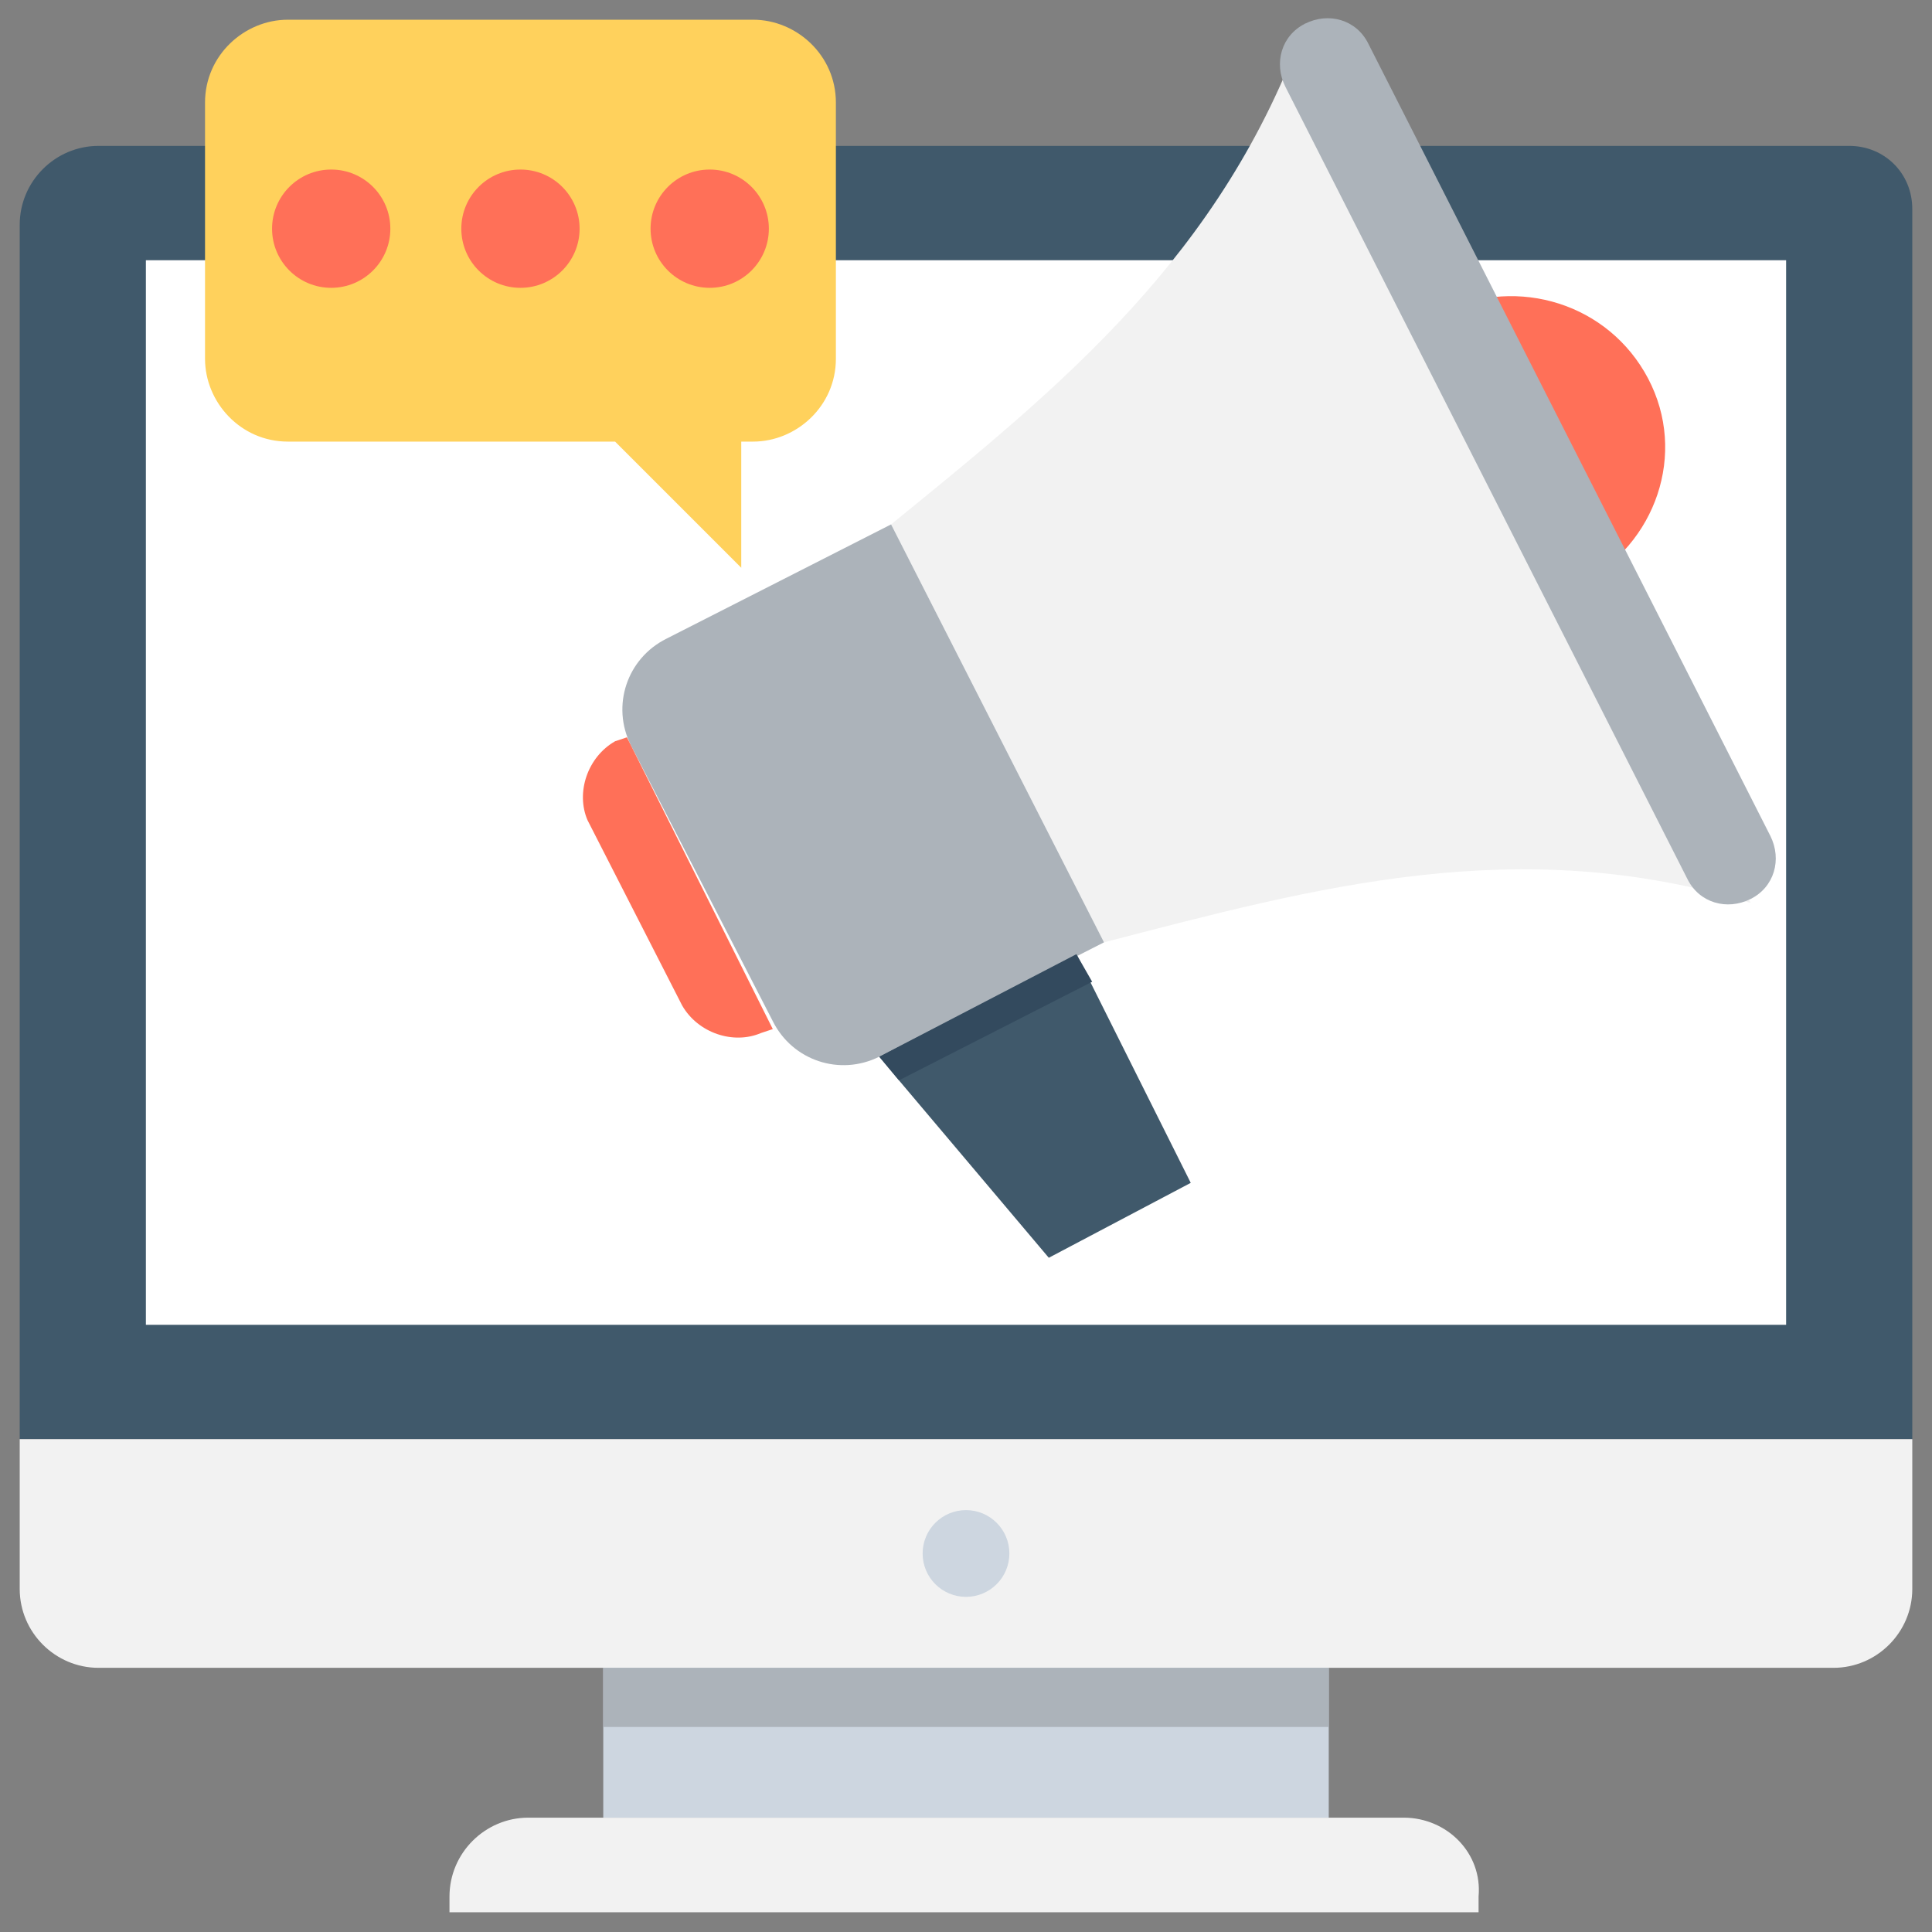 <?xml version="1.0" encoding="utf-8"?>
<!-- Generator: Adobe Illustrator 20.1.0, SVG Export Plug-In . SVG Version: 6.00 Build 0)  -->
<!DOCTYPE svg PUBLIC "-//W3C//DTD SVG 1.1//EN" "http://www.w3.org/Graphics/SVG/1.1/DTD/svg11.dtd">
<svg version="1.1" id="Layer_1" xmlns="http://www.w3.org/2000/svg" xmlns:xlink="http://www.w3.org/1999/xlink" x="0px" y="0px"
	 viewBox="0 0 49 49" enable-background="new 0 0 49 49" xml:space="preserve">
<rect x="0" y="0" width="49" height="49" fill="#808080" stroke="none"/>
<g>
	<path fill="#40596B" d="M46.9,3.7H2.5c-1.1,0-2,0.9-2,2v30.8h48V5.3C48.5,4.4,47.8,3.7,46.9,3.7z"/>
	<path fill="#F2F2F2" d="M0.5,36.5v3.8c0,1.1,0.9,2,2,2h44c1.1,0,2-0.9,2-2v-3.8H0.5z"/>
	<circle fill="#CDD6E0" cx="24.5" cy="39.4" r="1.1"/>
	<rect x="15.3" y="42.3" fill="#CDD6E0" width="18.4" height="3.8"/>
	<path fill="#F2F2F2" d="M35.6,46.1H13.4c-1.1,0-2,0.9-2,2v0.4h26.1v-0.4C37.6,47,36.7,46.1,35.6,46.1z"/>
	<rect x="15.3" y="42.3" fill="#ACB3BA" width="18.4" height="1.5"/>
	<rect x="3.7" y="6.6" fill="#FFFFFF" width="41.6" height="27"/>
	<path fill="#F2F2F2" d="M33.1,0.6C31,6.5,26.9,9.8,22.6,13.3l5.4,10.6c5.4-1.4,10.5-2.8,16.4-1L33.1,0.6z"/>
	<path fill="#FF7058" d="M36.6,7.9l3.5,6.9c1.9-1,2.7-3.3,1.7-5.2C40.8,7.7,38.5,7,36.6,7.9z"/>
	<polygon fill="#40596B" points="27.3,24.2 30.2,30 26.6,31.9 22.8,27.4 22.3,26.8 	"/>
	<path fill="#ACB3BA" d="M22.6,13.3l-5.7,2.9c-1,0.5-1.4,1.7-0.9,2.7l3.6,7c0.5,1,1.7,1.4,2.7,0.9l5.7-2.9L22.6,13.3z"/>
	<path fill="#FF7058" d="M15.9,18.7l-0.3,0.1c-0.7,0.4-1,1.3-0.7,2l2.4,4.7c0.4,0.7,1.3,1,2,0.7l0.3-0.1L15.9,18.7z"/>
	<polygon fill="#334A5E" points="27.3,24.2 27.7,24.9 22.8,27.4 22.3,26.8 	"/>
	<path fill="#ACB3BA" d="M44.9,21.2L34.7,1.1c-0.3-0.6-1-0.8-1.6-0.5c-0.6,0.3-0.8,1-0.5,1.6l10.2,20.1c0.3,0.6,1,0.8,1.6,0.5
		C45,22.5,45.2,21.8,44.9,21.2z"/>
	<path fill="#FFD15C" d="M19.1,0.5H7.3c-1.1,0-2.1,0.9-2.1,2.1v6.5c0,1.1,0.9,2.1,2.1,2.1h8.3l3.2,3.2v-3.2h0.3
		c1.1,0,2.1-0.9,2.1-2.1V2.6C21.2,1.4,20.2,0.5,19.1,0.5z"/>
	<circle fill="#FF7058" cx="18" cy="5.8" r="1.5"/>
	<circle fill="#FF7058" cx="13.2" cy="5.8" r="1.5"/>
	<circle fill="#FF7058" cx="8.4" cy="5.8" r="1.5"/>
</g>
</svg>
